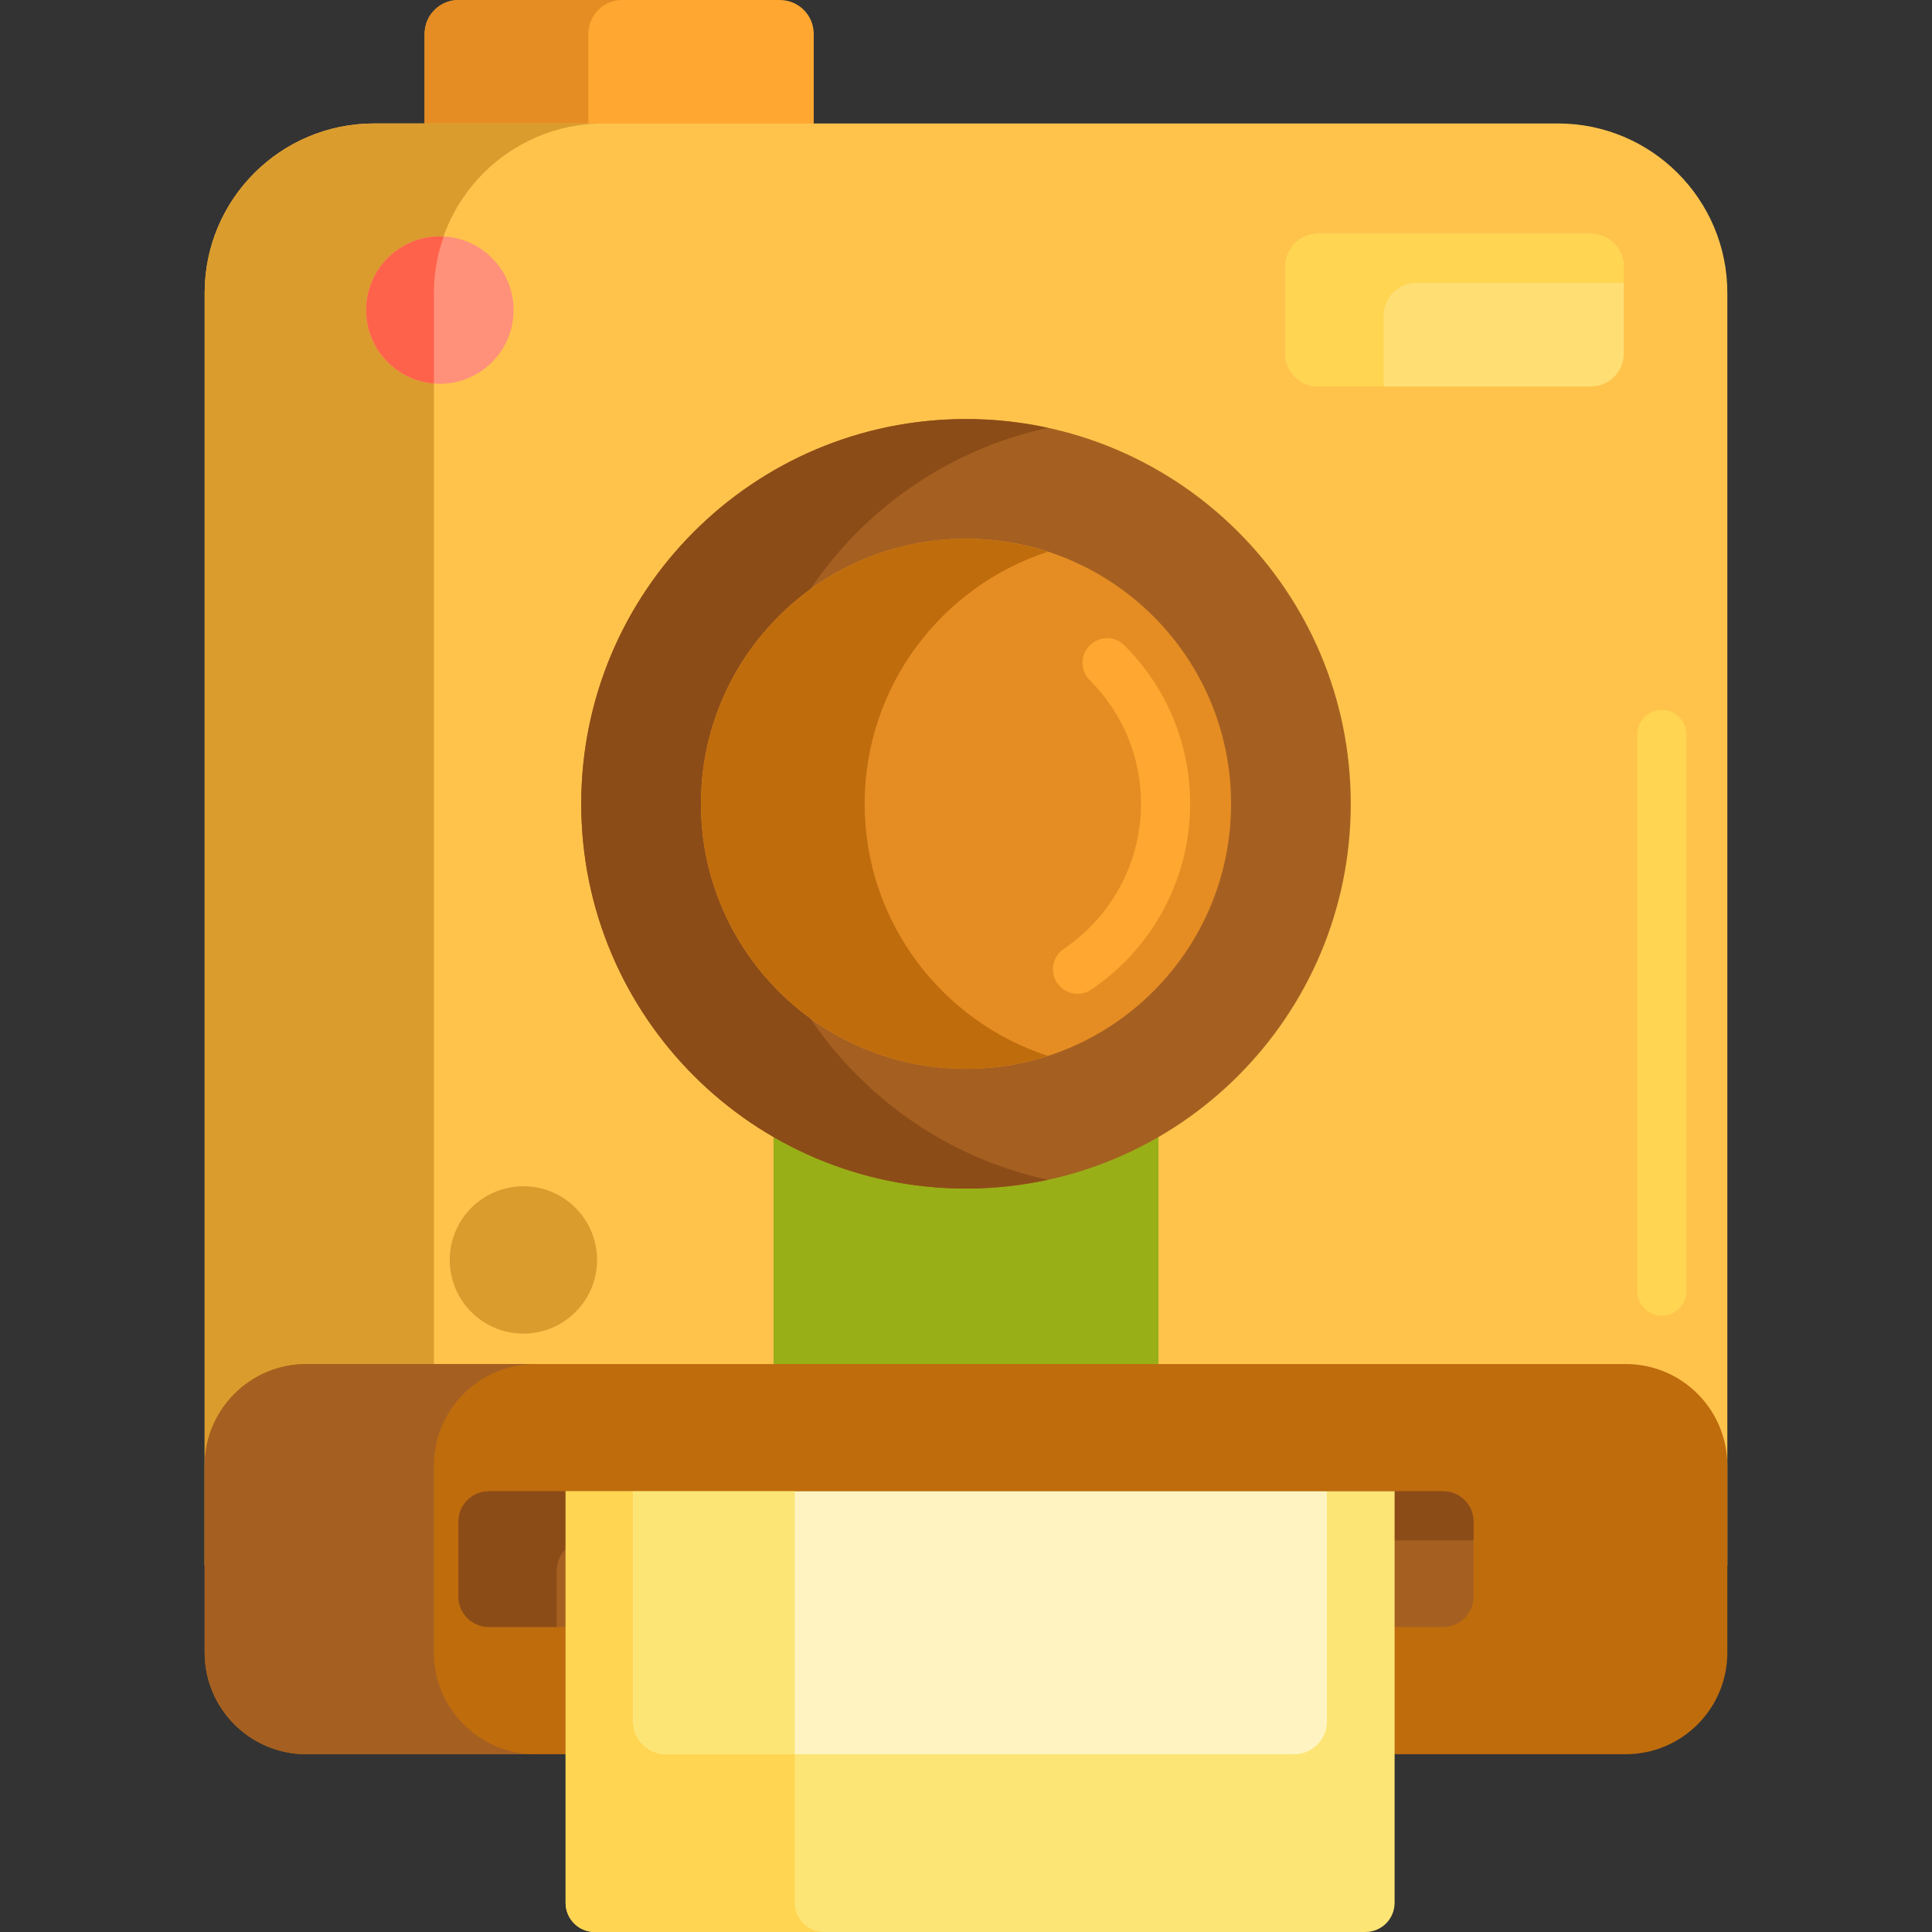 <svg height="472pt" viewBox="-50 0 472 472" width="472pt" xmlns="http://www.w3.org/2000/svg"><rect x="-50" y="0" width="472" height="472" fill="#333333" stroke="none"/><path d="m148.801 37.301h-95.066v-29.023c0-4.57 3.707-8.277 8.277-8.277h78.512c4.57 0 8.277 3.707 8.277 8.277zm0 0" fill="#ffa730"/><path d="m102.012 0h-40c-4.57 0-8.277 3.707-8.277 8.277v29.023h40v-29.023c0-4.57 3.707-8.277 8.277-8.277zm0 0" fill="#e58d23"/><path d="m372 382.457h-372v-310.902c0-22.859 18.531-41.391 41.391-41.391h289.219c22.859 0 41.391 18.531 41.391 41.391zm0 0" fill="#ffc34c"/><path d="m356 321.43c-3.312 0-6-2.688-6-6v-136c0-3.312 2.688-6 6-6s6 2.688 6 6v136c0 3.312-2.688 6-6 6zm0 0" fill="#ffd551"/><path d="m97.391 30.164h-56c-22.859 0-41.391 18.531-41.391 41.391v310.902h56v-310.902c0-22.859 18.531-41.391 41.391-41.391zm0 0" fill="#db9c2e"/><path d="m138.984 210.973h94.035v138.848h-94.035zm0 0" fill="#99af17"/><path d="m347.164 428.566h-322.328c-13.719 0-24.836-11.117-24.836-24.832v-45.66c0-13.715 11.117-24.832 24.836-24.832h322.328c13.719 0 24.836 11.117 24.836 24.832v45.66c0 13.715-11.117 24.832-24.836 24.832zm0 0" fill="#bf6c0d"/><path d="m62 390.078v-18.348c0-4.09 3.312-7.406 7.402-7.406h233.195c4.09 0 7.402 3.316 7.402 7.406v18.348c0 4.09-3.312 7.402-7.402 7.402h-233.195c-4.09.004-7.402-3.312-7.402-7.402zm0 0" fill="#a56021"/><path d="m338.684 94.406h-66.664c-4.418 0-8-3.582-8-8v-21.301c0-4.418 3.582-8 8-8h66.664c4.418 0 8 3.582 8 8v21.301c0 4.418-3.582 8-8 8zm0 0" fill="#ffdf74"/><path d="m280 196.375c0 51.914-42.086 94-94 94s-94-42.086-94-94 42.086-94 94-94 94 42.086 94 94zm0 0" fill="#a56021"/><path d="m56 403.734v-45.66c0-13.715 11.117-24.832 24.836-24.832h-56c-13.719 0-24.836 11.117-24.836 24.832v45.66c0 13.715 11.117 24.832 24.836 24.832h56c-13.719 0-24.836-11.117-24.836-24.832zm0 0" fill="#a56021"/><path d="m86 383.73c0-4.09 3.312-7.406 7.402-7.406h216.598v-4.594c0-4.09-3.312-7.406-7.402-7.406h-233.195c-4.09 0-7.402 3.316-7.402 7.406v18.348c0 4.09 3.312 7.402 7.402 7.402h16.598zm0 0" fill="#8c4c17"/><path d="m283.578 472h-188.27c-3.938 0-7.129-3.195-7.129-7.133v-100.543h202.531v100.543c0 3.938-3.191 7.133-7.133 7.133zm0 0" fill="#fce575"/><path d="m144.18 464.867v-100.543h-56v100.543c0 3.941 3.191 7.133 7.129 7.133h56c-3.938 0-7.129-3.195-7.129-7.133zm0 0" fill="#ffd551"/><path d="m104.711 420.566v-56.191h169.465v56.191c0 4.418-3.582 8-8 8h-153.465c-4.418 0-8-3.582-8-8zm0 0" fill="#fff4c1"/><path d="m104.711 364.375v56.195c0 4.418 3.582 8 8 8h31.465v-64.195zm0 0" fill="#fce575"/><path d="m132 196.375c0-45.047 31.695-82.676 74-91.844-6.449-1.398-13.133-2.156-20-2.156-51.914 0-94 42.086-94 94s42.086 94 94 94c6.867 0 13.551-.754 20-2.152-42.305-9.172-74-46.797-74-91.848zm0 0" fill="#8c4c17"/><path d="m250.758 196.375c0 35.766-28.992 64.758-64.758 64.758s-64.758-28.992-64.758-64.758c0-35.762 28.992-64.754 64.758-64.754s64.758 28.992 64.758 64.754zm0 0" fill="#e58d23"/><path d="m213.246 242.793c-1.926 0-3.812-.926-4.973-2.641-1.859-2.746-1.137-6.473 1.609-8.332 11.816-7.988 18.875-21.242 18.875-35.445 0-11.402-4.453-22.133-12.539-30.219-2.344-2.34-2.344-6.137 0-8.48 2.344-2.348 6.141-2.348 8.484 0 10.355 10.352 16.055 24.094 16.055 38.699 0 18.195-9.031 35.164-24.152 45.391-1.035.691-2.203 1.027-3.359 1.027zm0 0" fill="#ffa730"/><path d="m161.242 196.375c0-28.727 18.812-53.133 44.758-61.578-6.301-2.055-13.023-3.176-20-3.176-35.707 0-64.758 29.047-64.758 64.754 0 35.711 29.051 64.758 64.758 64.758 6.977 0 13.699-1.125 20-3.176-25.945-8.449-44.758-32.852-44.758-61.582zm0 0" fill="#bf6c0d"/><path d="m288.016 77.105c0-4.418 3.582-8 8-8h50.668v-4c0-4.418-3.582-8-8-8h-66.668c-4.418 0-8 3.582-8 8v21.301c0 4.418 3.582 8 8 8h16zm0 0" fill="#ffd551"/><path d="m75.465 75.758c0 9.938-8.059 18-18 18s-18-8.062-18-18c0-9.941 8.059-18 18-18s18 8.059 18 18zm0 0" fill="#ff9079"/><path d="m57.465 57.758c-9.941 0-18 8.055-18 18 0 9.445 7.281 17.176 16.535 17.926v-22.129c0-4.828.871-9.445 2.391-13.754-.309-.012-.613-.043-.926-.043zm0 0" fill="#ff624b"/><path d="m95.871 307.809c0 9.941-8.059 18-18 18s-18-8.059-18-18 8.059-18 18-18 18 8.059 18 18zm0 0" fill="#db9c2e"/></svg>